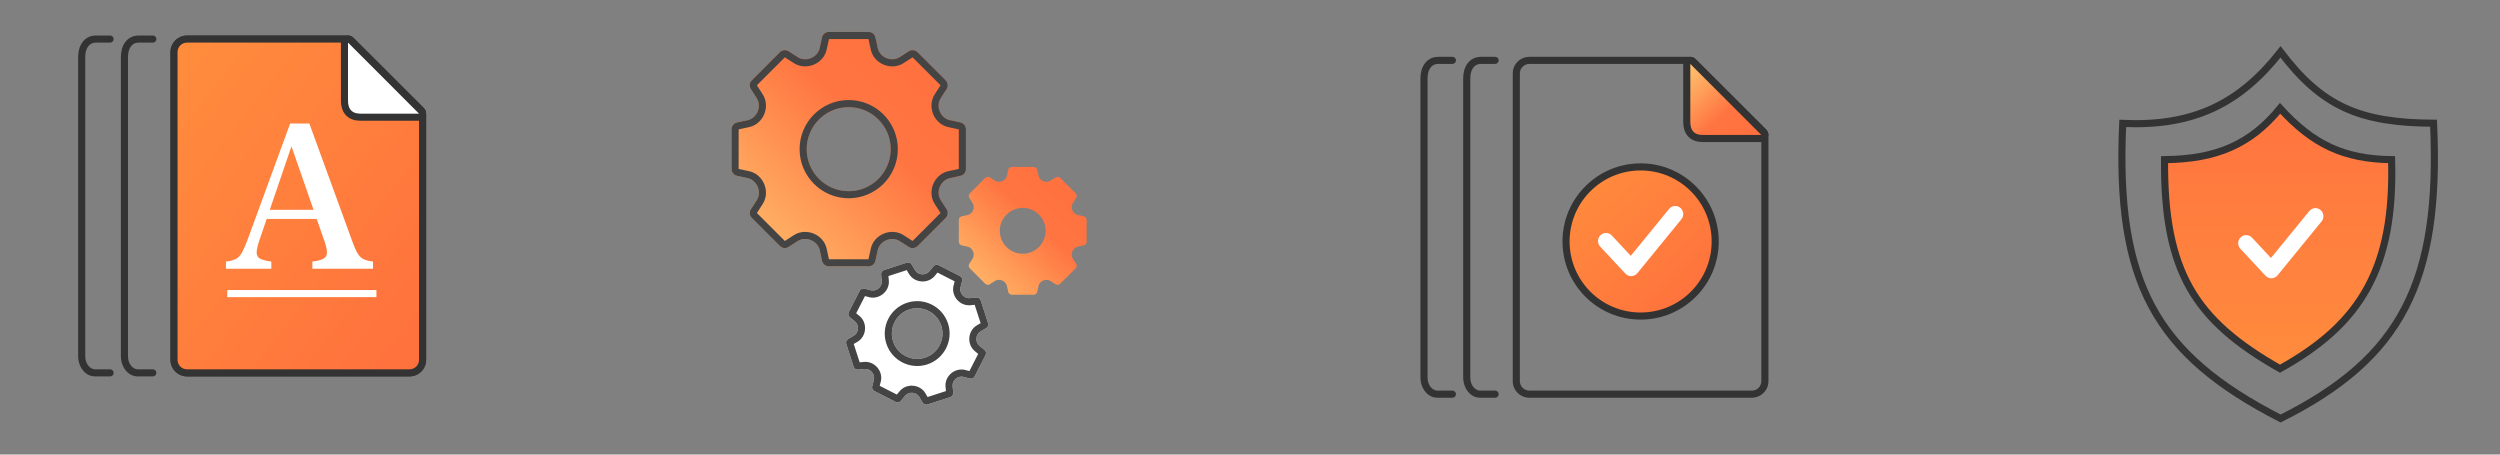 <svg width="352" height="64" viewBox="0 0 352 64" fill="none" xmlns="http://www.w3.org/2000/svg">
<rect x="0" y="0" width="352" height="64" fill="#808080" stroke="none"/>
<path fill-rule="evenodd" clip-rule="evenodd" d="M58.608 15.564L58.606 15.562L49.418 6.392L49.417 6.391C49.364 6.338 49.315 6.289 49.273 6.246L49.257 6.23C49.209 6.181 49.171 6.143 49.136 6.109C49.066 6.041 49.036 6.018 49.023 6.01C49.012 6.007 48.975 6 48.895 6H26.348C25.595 6 25 6.603 25 7.328V50.672C25 51.398 25.595 52 26.348 52H57.652C58.405 52 59 51.398 59 50.672V16.109C59 16.021 58.991 15.983 58.988 15.972C58.987 15.967 58.986 15.964 58.98 15.954C58.969 15.937 58.944 15.903 58.879 15.835C58.829 15.782 58.776 15.73 58.705 15.659C58.676 15.631 58.644 15.6 58.608 15.564ZM50.122 5.682L59.312 14.854C59.34 14.882 59.368 14.909 59.395 14.935C59.783 15.318 60 15.532 60 16.109V50.672C60 51.958 58.949 53 57.652 53H26.348C25.051 53 24 51.958 24 50.672V7.328C24 6.042 25.051 5 26.348 5H48.895C49.449 5 49.64 5.194 49.985 5.544C50.028 5.587 50.074 5.633 50.122 5.682Z" fill="#333333"/>
<path d="M58.959 15.208L58.96 15.209L59.044 15.292C59.251 15.496 59.35 15.598 59.413 15.704C59.461 15.786 59.5 15.891 59.5 16.109V50.672C59.5 51.678 58.677 52.5 57.652 52.5H26.348C25.323 52.5 24.5 51.678 24.5 50.672V7.328C24.5 6.322 25.323 5.5 26.348 5.5H48.895C49.108 5.5 49.203 5.536 49.269 5.574C49.359 5.626 49.444 5.707 49.629 5.895L49.63 5.895C49.672 5.938 49.719 5.986 49.77 6.036C49.77 6.037 49.77 6.037 49.77 6.037L58.959 15.208Z" fill="url(#paint0_linear_489_4163)" stroke="#333333"/>
<path fill-rule="evenodd" clip-rule="evenodd" d="M18.409 6.562C18.156 6.922 18.02 7.442 18.02 8.024V50.148C18.02 51.282 18.735 52 19.396 52H21.52C21.796 52 22.02 52.224 22.02 52.5C22.02 52.776 21.796 53 21.52 53H19.396C17.984 53 17.02 51.612 17.02 50.148V8.024C17.02 7.307 17.184 6.566 17.59 5.988C18.011 5.389 18.67 5 19.549 5H21.52C21.796 5 22.02 5.224 22.02 5.5C22.02 5.776 21.796 6 21.52 6H19.549C19.002 6 18.646 6.224 18.409 6.562Z" fill="#333333"/>
<path fill-rule="evenodd" clip-rule="evenodd" d="M12.392 6.562C12.139 6.922 12.003 7.442 12.003 8.024V50.148C12.003 51.282 12.719 52 13.38 52H15.503C15.779 52 16.003 52.224 16.003 52.5C16.003 52.776 15.779 53 15.503 53H13.38C11.967 53 11.003 51.612 11.003 50.148V8.024C11.003 7.307 11.168 6.566 11.574 5.988C11.994 5.389 12.653 5 13.533 5H15.503C15.779 5 16.003 5.224 16.003 5.5C16.003 5.776 15.779 6 15.503 6H13.533C12.986 6 12.63 6.224 12.392 6.562Z" fill="#333333"/>
<path d="M49.354 5.646C49.211 5.503 48.995 5.461 48.809 5.538C48.622 5.615 48.5 5.798 48.5 6V14.182C48.5 14.858 48.664 15.457 49.073 15.888C49.487 16.323 50.072 16.5 50.732 16.5H59C59.202 16.5 59.385 16.378 59.462 16.192C59.539 16.005 59.497 15.79 59.354 15.647L49.354 5.646Z" fill="white" stroke="#333333" stroke-linecap="round" stroke-linejoin="round"/>
<path d="M49.616 34.015L43.555 17.391H40.851L34.847 33.788C34.545 34.59 34.276 35.199 34.04 35.615C33.803 36.021 33.52 36.309 33.19 36.478C32.859 36.639 32.402 36.757 31.816 36.833V37.838H38.203V36.833C37.476 36.729 36.947 36.592 36.617 36.422C36.296 36.242 36.135 35.955 36.135 35.558C36.135 35.162 36.263 34.59 36.518 33.845L41.261 19.939H40.808L45.693 33.986C45.939 34.685 46.052 35.223 46.033 35.601C46.024 35.978 45.854 36.257 45.523 36.436C45.203 36.606 44.688 36.738 43.98 36.833V37.838H52.519V36.833C51.962 36.757 51.518 36.644 51.188 36.493C50.867 36.332 50.588 36.063 50.352 35.685C50.126 35.308 49.88 34.751 49.616 34.015ZM36.843 30.829H46.231L45.75 29.54H37.31L36.843 30.829Z" fill="white"/>
<rect x="32.001" y="40.838" width="21" height="1" fill="white"/>
<path d="M135.223 24.757L133.729 25.082C133.083 25.223 132.57 25.698 132.317 26.308C132.064 26.918 132.09 27.619 132.447 28.174L133.275 29.461C133.525 29.852 133.47 30.364 133.142 30.692L129.191 34.643C128.863 34.971 128.351 35.026 127.961 34.775L126.674 33.948C126.118 33.591 125.418 33.564 124.807 33.818C124.197 34.07 123.722 34.584 123.582 35.229L123.257 36.724C123.158 37.177 122.757 37.5 122.293 37.5H116.706C116.242 37.5 115.841 37.177 115.742 36.724L115.417 35.229C115.277 34.584 114.802 34.07 114.192 33.818C113.581 33.564 112.881 33.591 112.325 33.948L111.038 34.775C110.648 35.026 110.136 34.971 109.808 34.643L105.857 30.692C105.529 30.364 105.474 29.852 105.724 29.461L106.552 28.174C106.909 27.619 106.935 26.918 106.682 26.308C106.429 25.698 105.916 25.223 105.271 25.082L103.776 24.757C103.323 24.659 103 24.258 103 23.794V18.206C103 17.742 103.323 17.341 103.776 17.243L105.271 16.918C105.916 16.777 106.429 16.302 106.682 15.692C106.935 15.082 106.909 14.381 106.552 13.825L105.724 12.539C105.474 12.149 105.529 11.636 105.857 11.308L109.808 7.357C110.136 7.029 110.648 6.974 111.038 7.225L112.325 8.052C112.881 8.409 113.581 8.436 114.192 8.183C114.802 7.93 115.277 7.416 115.417 6.771L115.742 5.276C115.841 4.823 116.242 4.5 116.706 4.5H122.293C122.757 4.5 123.158 4.823 123.257 5.276L123.582 6.771C123.722 7.416 124.197 7.93 124.807 8.183C125.418 8.436 126.118 8.409 126.674 8.052L127.961 7.225C128.351 6.974 128.863 7.029 129.191 7.357L133.142 11.308C133.47 11.636 133.525 12.149 133.275 12.539L132.447 13.825C132.09 14.381 132.064 15.082 132.317 15.692C132.57 16.302 133.083 16.777 133.729 16.918L135.223 17.243C135.676 17.341 136 17.742 136 18.206V23.794C136 24.258 135.676 24.659 135.223 24.757ZM125.416 21C125.416 17.738 122.762 15.084 119.5 15.084C116.237 15.084 113.583 17.738 113.583 21C113.583 24.262 116.237 26.916 119.5 26.916C122.762 26.916 125.416 24.262 125.416 21Z" fill="url(#paint1_linear_489_4163)"/>
<path fill-rule="evenodd" clip-rule="evenodd" d="M129.191 7.357L133.142 11.308C133.47 11.636 133.525 12.149 133.275 12.539L132.447 13.825C132.09 14.381 132.064 15.082 132.317 15.692C132.57 16.302 133.083 16.777 133.729 16.918L135.223 17.243C135.676 17.341 136 17.742 136 18.206V23.794C136 24.258 135.676 24.659 135.223 24.757L133.729 25.082C133.083 25.223 132.57 25.698 132.317 26.308C132.064 26.918 132.09 27.619 132.447 28.174L133.275 29.461C133.525 29.852 133.47 30.364 133.142 30.692L129.191 34.643C128.863 34.971 128.351 35.026 127.961 34.775L126.674 33.948C126.118 33.591 125.418 33.564 124.807 33.818C124.197 34.07 123.722 34.584 123.582 35.229L123.257 36.724C123.158 37.177 122.757 37.5 122.293 37.5H116.706C116.242 37.5 115.841 37.177 115.742 36.724L115.417 35.229C115.277 34.584 114.802 34.07 114.192 33.818C113.581 33.564 112.881 33.591 112.325 33.948L111.038 34.775C110.648 35.026 110.136 34.971 109.808 34.643L105.857 30.692C105.529 30.364 105.474 29.852 105.724 29.461L106.552 28.174C106.909 27.619 106.935 26.918 106.682 26.308C106.429 25.698 105.916 25.223 105.271 25.082L103.776 24.757C103.323 24.659 103 24.258 103 23.794V18.206C103 17.742 103.323 17.341 103.776 17.243L105.271 16.918C105.916 16.777 106.429 16.302 106.682 15.692C106.935 15.082 106.909 14.381 106.552 13.825L105.724 12.539C105.474 12.149 105.529 11.636 105.857 11.308L109.808 7.357C110.136 7.029 110.648 6.974 111.038 7.225L112.325 8.052C112.881 8.409 113.581 8.436 114.192 8.183C114.802 7.93 115.277 7.416 115.417 6.771L115.742 5.276C115.841 4.823 116.242 4.5 116.706 4.5H122.293C122.757 4.5 123.158 4.823 123.257 5.276L123.582 6.771C123.722 7.416 124.197 7.93 124.807 8.183C125.418 8.436 126.118 8.409 126.674 8.052L127.961 7.225C128.351 6.974 128.863 7.029 129.191 7.357ZM135 23.783L133.516 24.105C132.511 24.324 131.755 25.052 131.393 25.925C131.031 26.798 131.049 27.849 131.606 28.715L132.427 29.992L128.492 33.928L127.215 33.107C126.349 32.55 125.297 32.532 124.424 32.894C123.552 33.256 122.823 34.011 122.605 35.017L122.282 36.5H116.717L116.394 35.017C116.176 34.011 115.448 33.256 114.575 32.894C113.702 32.532 112.65 32.55 111.784 33.107L110.507 33.928L106.572 29.992L107.393 28.715C107.95 27.849 107.968 26.798 107.606 25.925C107.244 25.052 106.488 24.324 105.483 24.105L104 23.783V18.217L105.483 17.895C106.488 17.676 107.244 16.948 107.606 16.075C107.968 15.202 107.95 14.151 107.393 13.285L106.572 12.008L110.507 8.072L111.784 8.893C112.65 9.45 113.702 9.468 114.575 9.106C115.448 8.744 116.176 7.989 116.394 6.983L116.717 5.5H122.282L122.605 6.983C122.823 7.989 123.552 8.744 124.424 9.106C125.297 9.468 126.349 9.45 127.215 8.893L128.492 8.072L132.427 12.008L131.606 13.285C131.049 14.151 131.031 15.202 131.393 16.075C131.755 16.948 132.511 17.676 133.516 17.895L135 18.217V23.783ZM116.719 5.489L116.719 5.489L116.719 5.489ZM122.28 36.511L122.28 36.511L122.28 36.511ZM126.416 21C126.416 17.186 123.314 14.084 119.5 14.084C115.685 14.084 112.583 17.186 112.583 21C112.583 24.814 115.685 27.916 119.5 27.916C123.314 27.916 126.416 24.814 126.416 21ZM119.5 15.084C122.762 15.084 125.416 17.738 125.416 21C125.416 24.262 122.762 26.916 119.5 26.916C116.237 26.916 113.583 24.262 113.583 21C113.583 17.738 116.237 15.084 119.5 15.084Z" fill="#444444"/>
<path d="M152.576 34.55L151.761 34.727C151.409 34.803 151.129 35.062 150.991 35.395C150.853 35.728 150.867 36.11 151.062 36.413L151.513 37.115C151.65 37.328 151.62 37.608 151.441 37.786L149.286 39.942C149.107 40.12 148.828 40.151 148.615 40.014L147.913 39.562C147.61 39.368 147.228 39.353 146.895 39.491C146.562 39.629 146.303 39.909 146.226 40.261L146.049 41.077C145.995 41.324 145.776 41.5 145.523 41.5H142.476C142.223 41.5 142.004 41.324 141.95 41.077L141.773 40.261C141.696 39.909 141.437 39.629 141.104 39.491C140.771 39.353 140.389 39.368 140.086 39.562L139.384 40.014C139.171 40.151 138.892 40.12 138.713 39.942L136.558 37.786C136.379 37.608 136.349 37.328 136.486 37.115L136.937 36.413C137.132 36.11 137.146 35.728 137.008 35.395C136.87 35.062 136.59 34.803 136.238 34.727L135.423 34.55C135.176 34.496 135 34.277 135 34.024V30.976C135 30.723 135.176 30.504 135.423 30.451L136.238 30.273C136.59 30.197 136.87 29.938 137.008 29.605C137.146 29.272 137.132 28.89 136.937 28.587L136.486 27.885C136.349 27.672 136.379 27.392 136.558 27.214L138.713 25.058C138.892 24.88 139.171 24.849 139.384 24.986L140.086 25.438C140.389 25.632 140.771 25.647 141.104 25.509C141.437 25.371 141.696 25.091 141.773 24.739L141.95 23.924C142.004 23.676 142.223 23.5 142.476 23.5H145.523C145.776 23.5 145.995 23.676 146.049 23.924L146.226 24.739C146.303 25.091 146.562 25.371 146.895 25.509C147.228 25.647 147.61 25.632 147.913 25.438L148.615 24.986C148.828 24.849 149.107 24.88 149.286 25.058L151.441 27.214C151.62 27.392 151.65 27.672 151.513 27.885L151.062 28.587C150.867 28.89 150.853 29.272 150.991 29.605C151.129 29.938 151.409 30.197 151.761 30.273L152.576 30.451C152.823 30.504 153 30.723 153 30.976V34.024C153 34.277 152.823 34.496 152.576 34.55ZM147.227 32.5C147.227 30.721 145.779 29.273 144 29.273C142.22 29.273 140.772 30.721 140.772 32.5C140.772 34.279 142.22 35.727 144 35.727C145.779 35.727 147.227 34.279 147.227 32.5Z" fill="url(#paint2_linear_489_4163)"/>
<path d="M138.858 46.2L138.061 46.664C137.717 46.865 137.51 47.233 137.479 47.63C137.447 48.027 137.592 48.424 137.901 48.676L138.614 49.261C138.831 49.438 138.894 49.742 138.767 49.991L137.235 52.992C137.108 53.241 136.824 53.368 136.554 53.297L135.662 53.062C135.276 52.96 134.87 53.075 134.566 53.334C134.264 53.592 134.086 53.975 134.126 54.371L134.217 55.289C134.245 55.567 134.075 55.828 133.809 55.914L130.603 56.952C130.337 57.038 130.047 56.928 129.906 56.686L129.442 55.889C129.241 55.545 128.873 55.339 128.476 55.307C128.079 55.275 127.682 55.42 127.43 55.729L126.845 56.443C126.668 56.659 126.364 56.722 126.115 56.595L123.114 55.063C122.865 54.936 122.738 54.652 122.809 54.382L123.044 53.49C123.146 53.105 123.031 52.698 122.772 52.395C122.514 52.092 122.131 51.914 121.735 51.954L120.817 52.045C120.539 52.073 120.279 51.903 120.192 51.637L119.154 48.431C119.067 48.165 119.178 47.875 119.42 47.734L120.217 47.27C120.561 47.07 120.767 46.702 120.799 46.304C120.831 45.907 120.685 45.51 120.377 45.258L119.663 44.673C119.447 44.496 119.383 44.192 119.511 43.943L121.043 40.942C121.17 40.693 121.454 40.566 121.724 40.637L122.616 40.873C123.001 40.974 123.408 40.859 123.711 40.6C124.014 40.342 124.191 39.959 124.152 39.563L124.061 38.645C124.033 38.367 124.203 38.107 124.469 38.02L127.675 36.982C127.941 36.896 128.231 37.007 128.372 37.248L128.836 38.045C129.036 38.389 129.405 38.596 129.801 38.627C130.199 38.659 130.596 38.514 130.848 38.205L131.433 37.492C131.61 37.275 131.914 37.212 132.163 37.339L135.164 38.871C135.413 38.998 135.54 39.282 135.469 39.553L135.233 40.444C135.132 40.83 135.247 41.236 135.506 41.539C135.764 41.842 136.147 42.02 136.543 41.98L137.461 41.889C137.739 41.861 137.999 42.031 138.085 42.297L139.124 45.503C139.21 45.769 139.099 46.059 138.858 46.2ZM132.533 45.867C131.927 43.996 129.911 42.967 128.039 43.573C126.168 44.179 125.138 46.195 125.745 48.067C126.351 49.938 128.367 50.968 130.239 50.361C132.11 49.755 133.139 47.739 132.533 45.867Z" fill="white"/>
<path fill-rule="evenodd" clip-rule="evenodd" d="M132.163 37.339L135.164 38.871C135.413 38.998 135.54 39.282 135.469 39.553L135.233 40.444C135.132 40.83 135.247 41.236 135.506 41.539C135.764 41.842 136.147 42.02 136.543 41.98L137.461 41.889C137.739 41.861 137.999 42.031 138.085 42.297L139.124 45.503C139.21 45.769 139.099 46.059 138.858 46.2L138.061 46.664C137.717 46.865 137.51 47.233 137.479 47.63C137.447 48.027 137.592 48.424 137.901 48.676L138.614 49.261C138.831 49.438 138.894 49.742 138.767 49.991L137.235 52.992C137.108 53.241 136.824 53.368 136.554 53.297L135.662 53.062C135.276 52.96 134.87 53.075 134.566 53.334C134.264 53.592 134.086 53.975 134.126 54.371L134.217 55.289C134.245 55.567 134.075 55.828 133.809 55.914L130.603 56.952C130.337 57.038 130.047 56.928 129.906 56.686L129.442 55.889C129.241 55.545 128.873 55.339 128.476 55.307C128.079 55.275 127.682 55.42 127.43 55.729L126.845 56.443C126.668 56.659 126.364 56.722 126.115 56.595L123.114 55.063C122.865 54.936 122.738 54.652 122.809 54.382L123.044 53.49C123.146 53.105 123.031 52.698 122.772 52.395C122.514 52.092 122.131 51.914 121.735 51.954L120.817 52.045C120.539 52.073 120.279 51.903 120.192 51.637L119.154 48.431C119.067 48.165 119.178 47.875 119.42 47.734L120.217 47.27C120.561 47.07 120.767 46.702 120.799 46.304C120.831 45.907 120.685 45.51 120.377 45.258L119.663 44.673C119.447 44.496 119.383 44.192 119.511 43.943L121.043 40.942C121.17 40.693 121.454 40.566 121.724 40.637L122.616 40.873C123.001 40.974 123.408 40.859 123.711 40.6C124.014 40.342 124.191 39.959 124.152 39.563L124.061 38.645C124.033 38.367 124.203 38.107 124.469 38.02L127.675 36.982C127.941 36.896 128.231 37.007 128.372 37.248L128.836 38.045C129.036 38.389 129.405 38.596 129.801 38.627C130.199 38.659 130.596 38.514 130.848 38.205L131.433 37.492C131.61 37.275 131.914 37.212 132.163 37.339ZM120.55 44.107L121.785 41.688L122.361 41.84C123.103 42.035 123.841 41.804 124.36 41.361C124.88 40.918 125.223 40.227 125.147 39.464L125.088 38.871L127.672 38.034L127.972 38.548C128.358 39.211 129.041 39.57 129.722 39.624C130.402 39.678 131.136 39.433 131.622 38.839L131.999 38.378L134.418 39.613L134.266 40.189C134.071 40.931 134.302 41.669 134.745 42.189C135.188 42.708 135.879 43.051 136.642 42.975L137.235 42.916L138.072 45.5L137.557 45.8C136.895 46.186 136.536 46.869 136.482 47.55C136.428 48.231 136.673 48.964 137.267 49.45L137.728 49.828L136.493 52.247L135.917 52.095C135.175 51.899 134.437 52.13 133.917 52.573C133.398 53.016 133.055 53.708 133.131 54.47L133.19 55.063L130.606 55.9L130.306 55.386C129.92 54.723 129.237 54.365 128.556 54.31C127.875 54.256 127.142 54.501 126.656 55.095L126.279 55.556L123.859 54.321L124.011 53.745C124.207 53.003 123.976 52.265 123.533 51.746C123.09 51.226 122.398 50.883 121.636 50.959L121.043 51.018L120.206 48.434L120.72 48.134C121.383 47.748 121.741 47.065 121.796 46.384C121.85 45.704 121.605 44.971 121.011 44.484L120.55 44.107ZM133.222 55.388L133.222 55.388L133.222 55.388ZM131.708 38.229C131.708 38.229 131.708 38.229 131.708 38.23L131.708 38.229ZM125.056 38.546L125.056 38.546L125.056 38.546ZM133.484 45.559C132.708 43.162 130.128 41.845 127.731 42.622C125.334 43.398 124.017 45.978 124.793 48.375C125.57 50.772 128.15 52.089 130.547 51.313C132.944 50.536 134.261 47.956 133.484 45.559ZM128.039 43.573C129.911 42.967 131.927 43.996 132.533 45.867C133.139 47.739 132.11 49.755 130.239 50.361C128.367 50.968 126.351 49.938 125.745 48.067C125.138 46.195 126.168 44.179 128.039 43.573Z" fill="#444444"/>
<path fill-rule="evenodd" clip-rule="evenodd" d="M247.605 18.564L247.603 18.562L238.415 9.392L238.414 9.391C238.361 9.338 238.312 9.289 238.27 9.246L238.254 9.23C238.206 9.181 238.168 9.143 238.133 9.109C238.063 9.041 238.032 9.018 238.02 9.01C238.009 9.007 237.972 9 237.892 9H215.345C214.592 9 213.997 9.603 213.997 10.328V53.672C213.997 54.398 214.592 55 215.345 55H246.649C247.402 55 247.997 54.398 247.997 53.672V19.109C247.997 19.021 247.988 18.983 247.985 18.972C247.984 18.967 247.983 18.964 247.977 18.954C247.966 18.937 247.941 18.903 247.876 18.835C247.826 18.782 247.773 18.73 247.701 18.659C247.673 18.631 247.641 18.6 247.605 18.564ZM239.119 8.682L248.309 17.854C248.337 17.882 248.365 17.909 248.391 17.935C248.78 18.318 248.997 18.532 248.997 19.109V53.672C248.997 54.958 247.946 56 246.649 56H215.345C214.048 56 212.997 54.958 212.997 53.672V10.328C212.997 9.042 214.048 8 215.345 8H237.892C238.446 8 238.637 8.194 238.982 8.544C239.025 8.587 239.07 8.633 239.119 8.682Z" fill="#333333"/>
<path fill-rule="evenodd" clip-rule="evenodd" d="M207.406 9.562C207.153 9.922 207.017 10.442 207.017 11.024V53.148C207.017 54.282 207.732 55 208.393 55H210.517C210.793 55 211.017 55.224 211.017 55.5C211.017 55.776 210.793 56 210.517 56H208.393C206.981 56 206.017 54.612 206.017 53.148V11.024C206.017 10.307 206.182 9.566 206.587 8.988C207.008 8.389 207.667 8 208.547 8H210.517C210.793 8 211.017 8.224 211.017 8.5C211.017 8.776 210.793 9 210.517 9H208.547C207.999 9 207.643 9.224 207.406 9.562Z" fill="#333333"/>
<path fill-rule="evenodd" clip-rule="evenodd" d="M201.389 9.562C201.137 9.922 201 10.442 201 11.024V53.148C201 54.282 201.716 55 202.377 55H204.5C204.776 55 205 55.224 205 55.5C205 55.776 204.776 56 204.5 56H202.377C200.965 56 200 54.612 200 53.148V11.024C200 10.307 200.165 9.566 200.571 8.988C200.991 8.389 201.65 8 202.53 8H204.5C204.776 8 205 8.224 205 8.5C205 8.776 204.776 9 204.5 9H202.53C201.983 9 201.627 9.224 201.389 9.562Z" fill="#333333"/>
<path d="M238.35 8.646C238.207 8.503 237.992 8.461 237.805 8.538C237.619 8.615 237.497 8.798 237.497 9V17.182C237.497 17.858 237.66 18.457 238.07 18.888C238.484 19.323 239.069 19.5 239.728 19.5H247.997C248.199 19.5 248.381 19.378 248.459 19.192C248.536 19.005 248.493 18.79 248.35 18.647L238.35 8.646Z" fill="url(#paint3_linear_489_4163)" stroke="#333333" stroke-linecap="round" stroke-linejoin="round"/>
<circle cx="231" cy="34" r="10.5" fill="url(#paint4_linear_489_4163)" stroke="#333333"/>
<path fill-rule="evenodd" clip-rule="evenodd" d="M236.592 29.262C237.071 29.663 237.138 30.382 236.742 30.867L230.537 38.467C230.332 38.718 230.03 38.869 229.708 38.879C229.386 38.89 229.074 38.761 228.853 38.523L225.308 34.723C224.881 34.266 224.901 33.544 225.352 33.112C225.804 32.679 226.516 32.699 226.942 33.157L229.614 36.02L235.008 29.413C235.404 28.928 236.113 28.86 236.592 29.262Z" fill="white"/>
<path d="M302.972 43.117C299.532 36.705 298.366 28.604 298.879 17.378C303.873 17.599 308.015 16.907 311.64 15.214C315.216 13.545 318.253 10.919 321.098 7.309C323.963 11.082 326.707 13.585 330.055 15.146C333.447 16.728 337.409 17.319 342.646 17.352C343.163 28.596 341.999 36.848 338.637 43.34C335.263 49.852 329.641 54.659 321.107 58.924C312.223 54.372 306.43 49.562 302.972 43.117Z" stroke="#333333"/>
<path d="M308.342 40.547C305.798 36.061 304.712 30.428 304.766 22.481C308.37 22.439 311.395 21.925 314.059 20.754C316.693 19.596 318.942 17.809 321.037 15.255C323.339 17.776 325.576 19.563 328.084 20.729C330.617 21.906 333.392 22.435 336.736 22.481C336.957 30.095 335.873 35.852 333.347 40.485C330.807 45.145 326.778 48.724 321.019 51.911C314.976 48.478 310.903 45.062 308.342 40.547Z" fill="url(#paint5_linear_489_4163)" stroke="#333333"/>
<path fill-rule="evenodd" clip-rule="evenodd" d="M326.731 29.566C327.21 29.967 327.277 30.686 326.881 31.171L320.676 38.771C320.471 39.022 320.168 39.173 319.846 39.183C319.524 39.194 319.213 39.065 318.992 38.827L315.446 35.027C315.019 34.57 315.039 33.848 315.491 33.416C315.942 32.983 316.654 33.003 317.081 33.461L319.753 36.324L325.147 29.717C325.543 29.232 326.252 29.164 326.731 29.566Z" fill="white"/>
<defs>
<linearGradient id="paint0_linear_489_4163" x1="24" y1="3.125" x2="70.58" y2="39.424" gradientUnits="userSpaceOnUse">
<stop stop-color="#FF8E3D"/>
<stop offset="1" stop-color="#FF6F3D"/>
</linearGradient>
<linearGradient id="paint1_linear_489_4163" x1="103" y1="38.789" x2="136" y2="4.5" gradientUnits="userSpaceOnUse">
<stop stop-color="#FFC671"/>
<stop offset="0.594" stop-color="#FF7541"/>
<stop offset="1" stop-color="#FF6F3D"/>
</linearGradient>
<linearGradient id="paint2_linear_489_4163" x1="135" y1="42.203" x2="153" y2="23.5" gradientUnits="userSpaceOnUse">
<stop stop-color="#FFC671"/>
<stop offset="0.594" stop-color="#FF7541"/>
<stop offset="1" stop-color="#FF6F3D"/>
</linearGradient>
<linearGradient id="paint3_linear_489_4163" x1="237.997" y1="8.609" x2="247.997" y2="19" gradientUnits="userSpaceOnUse">
<stop stop-color="#FFC671"/>
<stop offset="0.594" stop-color="#FF7541"/>
<stop offset="1" stop-color="#FF6F3D"/>
</linearGradient>
<linearGradient id="paint4_linear_489_4163" x1="221" y1="23.219" x2="241" y2="44" gradientUnits="userSpaceOnUse">
<stop stop-color="#FF8E3D"/>
<stop offset="1" stop-color="#FF6F3D"/>
</linearGradient>
<linearGradient id="paint5_linear_489_4163" x1="320.764" y1="14.484" x2="320.764" y2="52.484" gradientUnits="userSpaceOnUse">
<stop stop-color="#FF733F"/>
<stop offset="1" stop-color="#FF8C3D"/>
</linearGradient>
</defs>
</svg>
